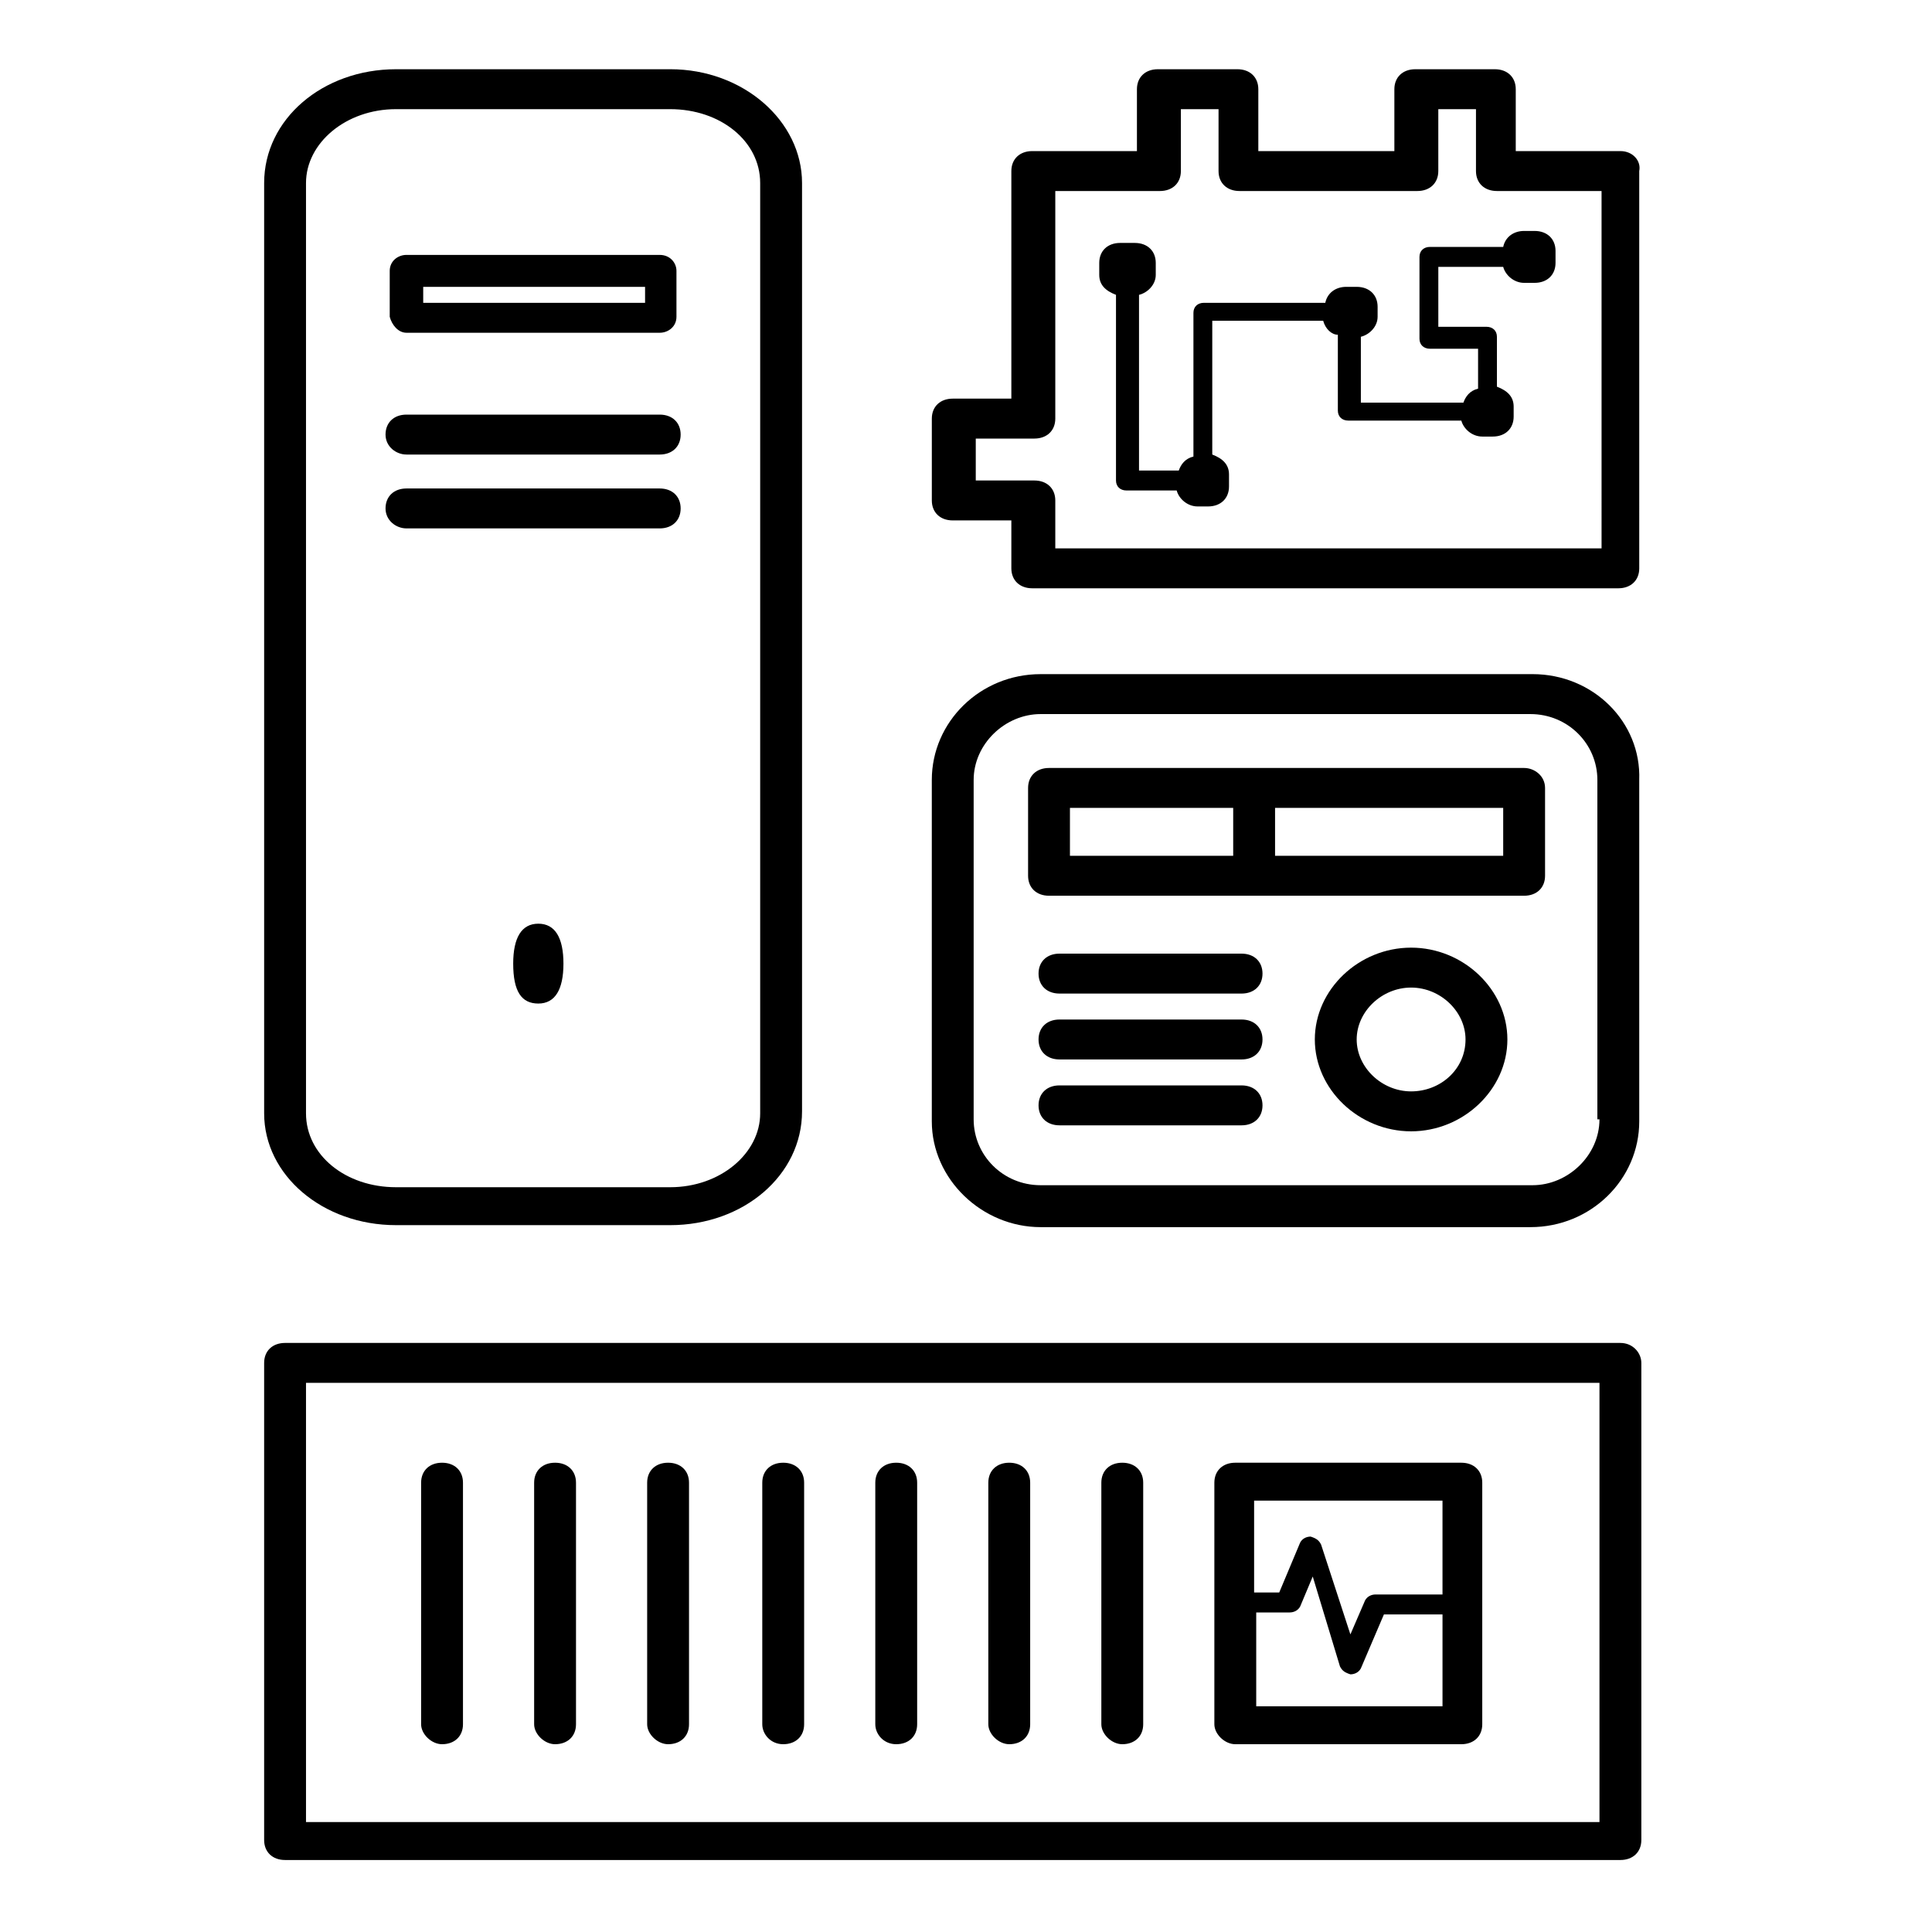 <?xml version="1.0" encoding="UTF-8" standalone="no"?>
<svg
   width="96pt"
   height="96pt"
   version="1.1"
   viewBox="0 0 96 96"
   id="svg48"
   sodipodi:docname="lab.svg"
   inkscape:version="1.1.1 (3bf5ae0d25, 2021-09-20)"
   xmlns:inkscape="http://www.inkscape.org/namespaces/inkscape"
   xmlns:sodipodi="http://sodipodi.sourceforge.net/DTD/sodipodi-0.dtd"
   xmlns="http://www.w3.org/2000/svg"
   xmlns:svg="http://www.w3.org/2000/svg">
  <defs
     id="defs52" />
  <sodipodi:namedview
     id="namedview50"
     pagecolor="#ffffff"
     bordercolor="#666666"
     borderopacity="1.0"
     inkscape:pageshadow="2"
     inkscape:pageopacity="0.0"
     inkscape:pagecheckerboard="0"
     inkscape:document-units="pt"
     showgrid="false"
     inkscape:zoom="1.7975"
     inkscape:cx="137.69124"
     inkscape:cy="165.22949"
     inkscape:window-width="1920"
     inkscape:window-height="992"
     inkscape:window-x="-8"
     inkscape:window-y="-8"
     inkscape:window-maximized="1"
     inkscape:current-layer="svg48" />
  <g
     id="g46"
     transform="matrix(0.13,0,0,0.124,-30.659,-26.419)">
    <path
       d="M 387.2,704 H 492 c 28,0 50.398,-20 50.398,-45.602 v -372 C 542.398,261.597 520,240.796 492,240.796 L 387.2,240.8 c -28,0 -50.398,20 -50.398,45.602 v 372.8 c 0,24.797 22.398,44.797 50.398,44.797 z M 352.802,286.4 c 0,-16 15.199,-29.602 34.398,-29.602 H 492 c 19.199,0 34.398,12.801 34.398,29.602 v 372.8 c 0,16 -15.199,29.602 -34.398,29.602 H 387.2 c -19.199,0 -34.398,-12.801 -34.398,-29.602 z"
       id="path2" />
    <path
       d="M 855.2,751.2 H 344.8 c -4.801,0 -8,3.199 -8,8 v 191.2 c 0,4.801 3.199,8 8,8 h 510.4 c 4.801,0 8,-3.199 8,-8 V 759.2 c 0,-4 -3.199,-8 -8,-8 z m -8,192 H 352.8 v -176 h 494.4 z"
       id="path4" />
    <path
       d="m 821.6,483.2 h -188 c -23.199,0 -41.602,19.199 -41.602,42.398 v 136.8 c 0,23.199 19.199,42.398 41.602,42.398 h 187.2 c 23.199,0 41.602,-19.199 41.602,-42.398 l -0.004,-136.8 c 0.801,-23.203 -17.598,-42.402 -40.797,-42.402 z m 25.598,178.4 c 0,14.398 -12,26.398 -25.602,26.398 h -188 c -14.398,0 -25.602,-12 -25.602,-26.398 v -136 c 0,-14.398 12,-26.398 25.602,-26.398 h 187.2 c 14.398,0 25.602,12 25.602,26.398 l -0.004,136 z"
       id="path6" />
    <path
       d="m 775.2,592.8 c -20,0 -36.801,16.801 -36.801,36.801 0,20 16.801,36.801 36.801,36.801 20,0 36.801,-16.801 36.801,-36.801 0,-20 -16.801,-36.801 -36.801,-36.801 z m 0,57.598 c -11.199,0 -20.801,-9.602 -20.801,-20.801 0,-11.199 9.602,-20.801 20.801,-20.801 11.199,0 20.801,9.602 20.801,20.801 0,12.004 -9.602,20.801 -20.801,20.801 z"
       id="path8" />
    <path
       d="m 710.4,595.2 h -69.602 c -4.801,0 -8,3.199 -8,8 0,4.801 3.199,8 8,8 H 710.4 c 4.801,0 8,-3.199 8,-8 0,-4.801 -3.199,-8 -8,-8 z"
       id="path10" />
    <path
       d="m 710.4,621.6 h -69.602 c -4.801,0 -8,3.199 -8,8 0,4.801 3.199,8 8,8 H 710.4 c 4.801,0 8,-3.199 8,-8 0,-4.801 -3.199,-8 -8,-8 z"
       id="path12" />
    <path
       d="m 710.4,648 h -69.602 c -4.801,0 -8,3.199 -8,8 0,4.801 3.199,8 8,8 H 710.4 c 4.801,0 8,-3.199 8,-8 0,-4.801 -3.199,-8 -8,-8 z"
       id="path14" />
    <path
       d="M 818.4,520.8 H 636.8 c -4.801,0 -8,3.199 -8,8 v 35.199 c 0,4.801 3.199,8 8,8 h 181.6 c 4.801,0 8,-3.199 8,-8 V 528.8 c -0.004,-4.801 -4.004,-8 -8.004,-8 z m -173.6,16 h 62.398 v 19.199 H 644.8 Z m 165.6,19.199 H 723.201 V 536.8 H 810.4 Z"
       id="path16" />
    <path
       d="m 855.2,273.6 h -40 v -24.801 c 0,-4.801 -3.199,-8 -8,-8 h -30.398 c -4.801,0 -8,3.199 -8,8 V 273.6 h -52 v -24.801 c 0,-4.801 -3.199,-8 -8,-8 h -30.398 c -4.801,0 -8,3.199 -8,8 V 273.6 h -40 c -4.801,0 -8,3.199 -8,8 v 91.199 h -22.398 c -4.801,0 -8,3.199 -8,8 V 413.6 c 0,4.801 3.199,8 8,8 h 22.398 v 19.199 c 0,4.801 3.199,8 8,8 h 224 c 4.801,0 8,-3.199 8,-8 l -0.004,-159.2 c 0.801,-4 -2.398,-8 -7.199,-8 z m -8,159.2 h -208 v -19.199 c 0,-4.801 -3.199,-8 -8,-8 H 608.802 V 388.8 H 631.2 c 4.801,0 8,-3.199 8,-8 v -91.199 h 40 c 4.801,0 8,-3.199 8,-8 V 256.8 h 14.398 v 24.801 c 0,4.801 3.199,8 8,8 h 68 c 4.801,0 8,-3.199 8,-8 V 256.8 h 14.398 v 24.801 c 0,4.801 3.199,8 8,8 h 40 l 0.004,143.2 z"
       id="path18" />
    <path
       d="m 782.4,312 c -2.398,0 -4,1.602 -4,4 v 32.801 c 0,2.398 1.602,4 4,4 h 18.398 v 16 c -3.199,0.801 -4.801,3.199 -5.602,5.602 h -39.199 v -26.398 c 3.199,-0.801 6.398,-4 6.398,-8 l 0.004,-4.004 c 0,-4.801 -3.199,-8 -8,-8 h -4 c -4,0 -7.199,2.398 -8,6.398 h -46.398 c -2.398,0 -4,1.602 -4,4 v 57.602 c -3.199,0.801 -4.801,3.199 -5.602,5.602 h -15.199 v -70.398 c 3.199,-0.801 6.398,-4 6.398,-8 v -4.801 c 0,-4.801 -3.199,-8 -8,-8 l -5.598,-0.004 c -4.801,0 -8,3.199 -8,8 v 4.801 c 0,4 2.398,6.398 6.398,8 v 74.398 c 0,2.398 1.602,4 4,4 h 19.199 c 0.801,3.199 4,6.398 8,6.398 h 4 c 4.801,0 8,-3.199 8,-8 v -4.801 c 0,-4 -2.398,-6.398 -6.398,-8 v -53.602 h 42.398 c 0.801,3.199 3.199,5.602 5.602,5.602 v 30.398 c 0,2.398 1.602,4 4,4 h 43.199 c 0.801,3.199 4,6.398 8,6.398 h 4 c 4.801,0 8,-3.199 8,-8 v -3.992 c 0,-4 -2.398,-6.398 -6.398,-8 v -20 c 0,-2.398 -1.602,-4 -4,-4 h -18.398 v -24 h 24.801 c 0.801,3.199 4,6.398 8,6.398 h 4 c 4.801,0 8,-3.199 8,-8 v -4.801 c 0,-4.801 -3.199,-8 -8,-8 h -4 c -4,0 -7.199,2.398 -8,6.398 z"
       id="path20" />
    <path
       d="m 404.8,912 c 4.801,0 8,-3.199 8,-8 v -96.801 c 0,-4.801 -3.199,-8 -8,-8 -4.801,0 -8,3.199 -8,8 V 904 c 0,4 4,8 8,8 z"
       id="path22" />
    <path
       d="m 448,912 c 4.801,0 8,-3.199 8,-8 v -96.801 c 0,-4.801 -3.199,-8 -8,-8 -4.801,0 -8,3.199 -8,8 V 904 c 0,4 4,8 8,8 z"
       id="path24" />
    <path
       d="m 491.2,912 c 4.801,0 8,-3.199 8,-8 v -96.801 c 0,-4.801 -3.199,-8 -8,-8 -4.801,0 -8,3.199 -8,8 V 904 c 0,4 4,8 8,8 z"
       id="path26" />
    <path
       d="m 535.2,912 c 4.801,0 8,-3.199 8,-8 v -96.801 c 0,-4.801 -3.199,-8 -8,-8 -4.801,0 -8,3.199 -8,8 V 904 c 0,4 3.199,8 8,8 z"
       id="path28" />
    <path
       d="m 578.4,912 c 4.801,0 8,-3.199 8,-8 v -96.801 c 0,-4.801 -3.199,-8 -8,-8 -4.801,0 -8,3.199 -8,8 V 904 c 0,4 3.203,8 8,8 z"
       id="path30" />
    <path
       d="m 621.6,912 c 4.801,0 8,-3.199 8,-8 v -96.801 c 0,-4.801 -3.199,-8 -8,-8 -4.801,0 -8,3.199 -8,8 V 904 c 0,4 4,8 8,8 z"
       id="path32" />
    <path
       d="m 664.8,912 c 4.801,0 8,-3.199 8,-8 v -96.801 c 0,-4.801 -3.199,-8 -8,-8 -4.801,0 -8,3.199 -8,8 V 904 c 0,4 4,8 8,8 z"
       id="path34" />
    <path
       d="m 708,912 h 86.398 c 4.801,0 8,-3.199 8,-8 v -96.801 c 0,-4.801 -3.199,-8 -8,-8 H 708 c -4.801,0 -8,3.199 -8,8 V 904 c 0,4 4,8 8,8 z m 8,-16 v -36.801 h 12.801 c 1.602,0 3.199,-0.801 4,-2.398 l 4.801,-12 10.398,36 c 0.801,1.602 1.602,2.398 4,3.199 1.602,0 3.199,-0.801 4,-2.398 l 8.801,-21.602 h 22.398 v 36.801 h -71.199 z m 71.199,-80.801 V 852 h -25.602 c -1.602,0 -3.199,0.801 -4,2.398 l -5.602,13.602 -11.199,-36 c -0.801,-1.602 -1.602,-2.398 -4,-3.199 -1.602,0 -3.199,0.801 -4,2.398 l -8,20 h -9.602 v -36.801 h 72.004 z"
       id="path36" />
    <path
       d="m 391.2,424.8 h 96.801 c 4.801,0 8,-3.199 8,-8 0,-4.801 -3.199,-8 -8,-8 H 391.2 c -4.801,0 -8,3.199 -8,8 0,4.801 4,8 8,8 z"
       id="path38" />
    <path
       d="m 441.6,583.2 c -6.398,0 -9.602,5.602 -9.602,16 0,11.199 3.199,16 9.602,16 6.398,0 9.602,-5.602 9.602,-16 -0.004,-10.398 -3.203,-16 -9.602,-16 z"
       id="path40" />
    <path
       d="m 391.2,395.2 h 96.801 c 4.801,0 8,-3.199 8,-8 0,-4.801 -3.199,-8 -8,-8 H 391.2 c -4.801,0 -8,3.199 -8,8 0,4.801 4,8 8,8 z"
       id="path42" />
    <path
       d="m 391.2,346.4 h 96.801 c 3.199,0 6.398,-2.398 6.398,-6.398 v -18.398 c 0,-3.199 -2.398,-6.398 -6.398,-6.398 l -96.801,-0.004 c -3.199,0 -6.398,2.398 -6.398,6.398 v 18.398 c 0.801,3.203 3.199,6.402 6.398,6.402 z m 6.402,-18.398 h 84.801 v 6.398 h -84.801 z"
       id="path44" />
  </g>
</svg>
